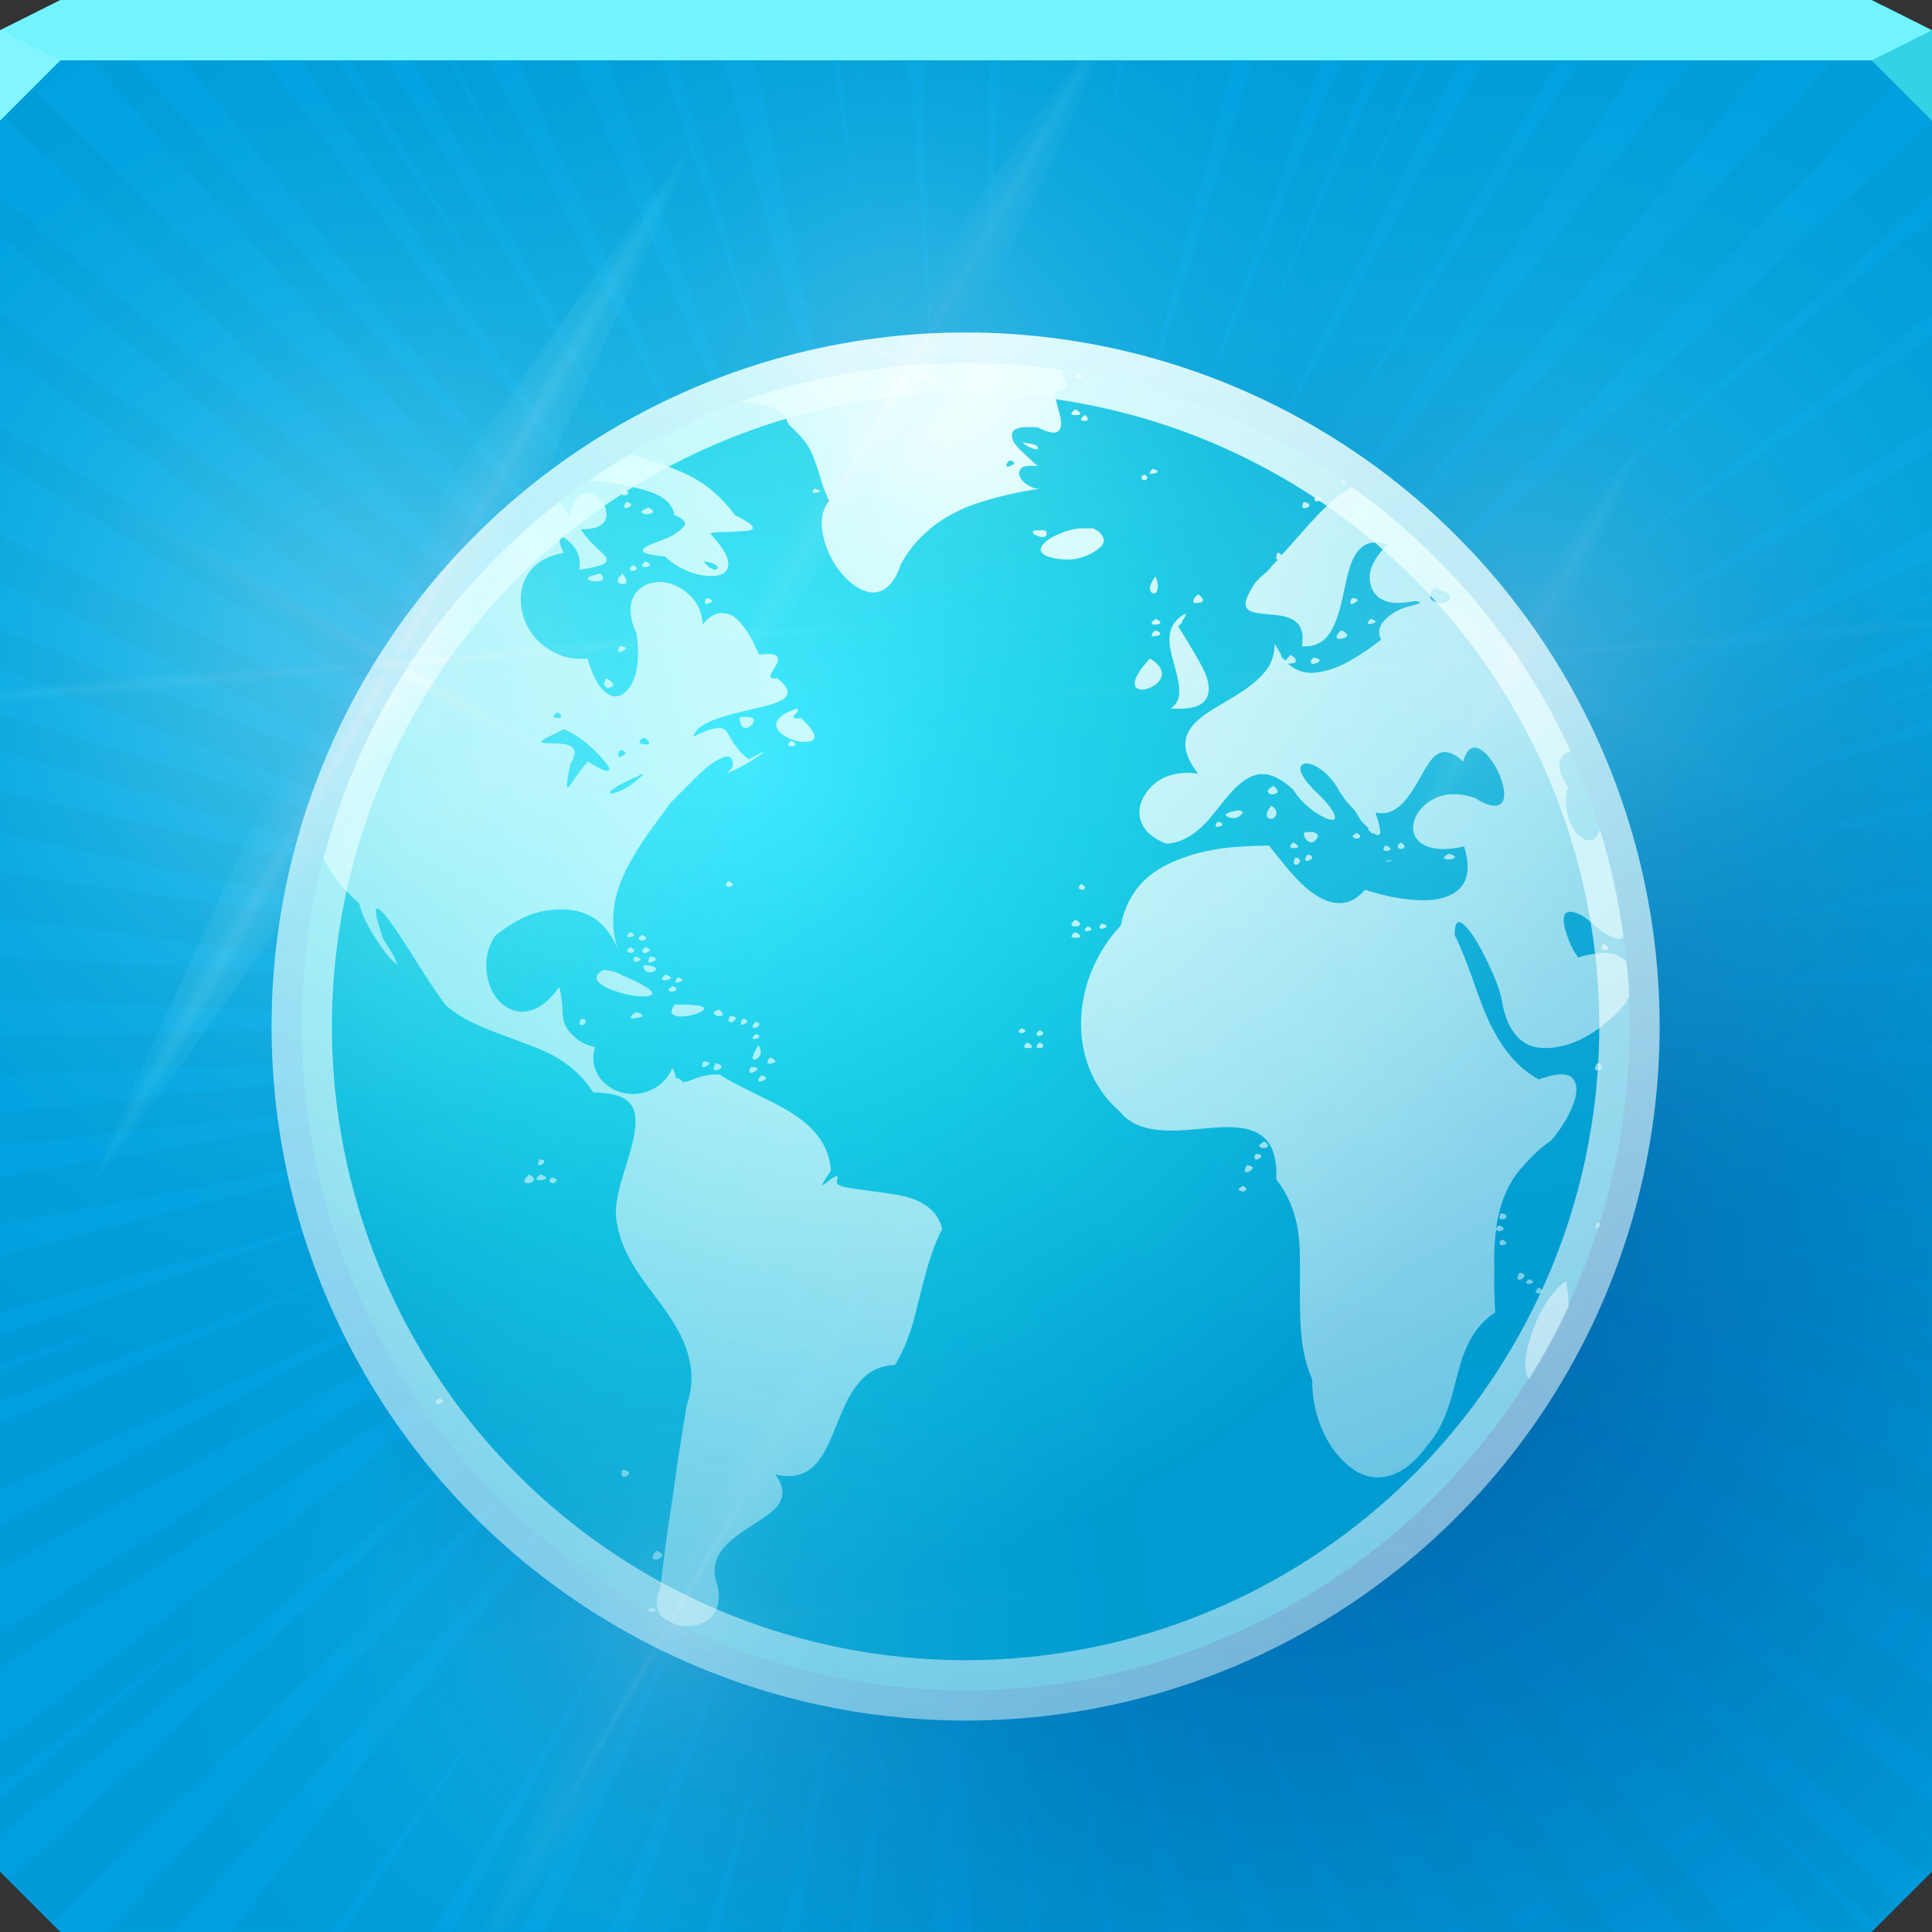 <?xml version="1.0" encoding="UTF-8"?>
<!-- Created with Inkscape (http://www.inkscape.org/) -->
<svg width="64" height="64" version="1.1" xmlns="http://www.w3.org/2000/svg" xmlns:cc="http://creativecommons.org/ns#" xmlns:dc="http://purl.org/dc/elements/1.1/" xmlns:rdf="http://www.w3.org/1999/02/22-rdf-syntax-ns#" xmlns:xlink="http://www.w3.org/1999/xlink">
	<rect width="100%" height="100%" fill="#333333" stroke="none"/>
	<defs>
		<radialGradient id="ac" cx="32.965" cy="29.696" r="21.125" gradientTransform="matrix(0 1.247 -1.247 0 62.128 -16.201)" gradientUnits="userSpaceOnUse">
			<stop stop-color="#35e5ff" offset="0"/>
			<stop stop-color="#16cae4" offset=".448"/>
			<stop stop-color="#009cd1" offset="1"/>
		</radialGradient>
		<radialGradient id="x" cx="32" cy="36" r="11" gradientTransform="matrix(1.995 1.152 -1.152 1.995 -9.374 -86.677)" gradientUnits="userSpaceOnUse" xlink:href="#d"/>
		<linearGradient id="d">
			<stop stop-color="#ffffff" stop-opacity=".888" offset="0"/>
			<stop stop-color="#82ffff" stop-opacity=".392" offset=".5"/>
			<stop stop-color="#64ffff" stop-opacity=".092" offset=".75"/>
			<stop stop-color="#64ffff" stop-opacity="0" offset="1"/>
		</linearGradient>
		<radialGradient id="w" cx="32" cy="36" r="11" gradientTransform="matrix(1.14 .658 -.658 1.14 .215 -40.101)" gradientUnits="userSpaceOnUse" xlink:href="#d"/>
		<radialGradient id="c" cx="32" cy="36" r="11" gradientUnits="userSpaceOnUse" xlink:href="#d"/>
		<radialGradient id="g" cx="32" cy="36" r="2" gradientTransform="matrix(1 -2.4001e-6 2.3576e-5 9.815 -.001 -317.34)" gradientUnits="userSpaceOnUse" xlink:href="#a"/>
		<linearGradient id="a">
			<stop stop-color="#ffffff" offset="0"/>
			<stop stop-color="#bdfcff" stop-opacity=".55" offset=".5"/>
			<stop stop-color="#7cfaff" stop-opacity="0" offset="1"/>
		</linearGradient>
		<radialGradient id="h" cx="32" cy="36" r="2" gradientTransform="matrix(.242 0 1.9869e-8 10.5 24.244 -342)" gradientUnits="userSpaceOnUse" xlink:href="#a"/>
		<radialGradient id="i" cx="32" cy="36" r="2" gradientTransform="matrix(.821 0 2.0815e-8 10.5 5.728 -342)" gradientUnits="userSpaceOnUse" xlink:href="#a"/>
		<radialGradient id="b" cx="32" cy="36" r="2" gradientTransform="matrix(.5 0 0 10.5 16 -342)" gradientUnits="userSpaceOnUse" xlink:href="#a"/>
		<radialGradient id="aa" cx="32" cy="36" r="2" gradientTransform="matrix(.017 .207 -9.316 .775 347.84 -12.526)" gradientUnits="userSpaceOnUse" xlink:href="#a"/>
		<radialGradient id="z" cx="32" cy="36" r="2" gradientTransform="matrix(.011 .14 -9.485 .765 354.09 -10.027)" gradientUnits="userSpaceOnUse" xlink:href="#a"/>
		<radialGradient id="p" cx="32" cy="36" r="11" gradientTransform="matrix(2.061 1.19 -1.19 2.061 27.186 -90.534)" gradientUnits="userSpaceOnUse" xlink:href="#d"/>
		<radialGradient id="o" cx="32" cy="36" r="11" gradientTransform="matrix(1.178 .68 -.68 1.178 37.092 -42.419)" gradientUnits="userSpaceOnUse" xlink:href="#d"/>
		<radialGradient id="e" cx="32" cy="36" r="2" gradientTransform="matrix(.821 0 2.0815e-8 10.5 5.728 -342)" gradientUnits="userSpaceOnUse" xlink:href="#a"/>
		<radialGradient id="n" cx="32" cy="36" r="2" gradientTransform="matrix(.018 .214 -9.624 .801 396.21 -13.932)" gradientUnits="userSpaceOnUse" xlink:href="#a"/>
		<radialGradient id="m" cx="32" cy="36" r="2" gradientTransform="matrix(.012 .145 -9.798 .79 402.66 -11.351)" gradientUnits="userSpaceOnUse" xlink:href="#a"/>
		<radialGradient id="f" cx="32" cy="36" r="2" gradientTransform="matrix(.739 -.001 .083 10.316 5.358 -335.35)" gradientUnits="userSpaceOnUse" xlink:href="#a"/>
		<radialGradient id="v" cx="32" cy="36" r="11" gradientTransform="matrix(1.421 .82 -.82 1.421 14.212 -65.211)" gradientUnits="userSpaceOnUse" xlink:href="#d"/>
		<radialGradient id="u" cx="32" cy="36" r="2" gradientTransform="matrix(.617 .356 -3.495 6.054 136.23 -217.14)" gradientUnits="userSpaceOnUse" xlink:href="#a"/>
		<radialGradient id="t" cx="32" cy="36" r="2" gradientTransform="matrix(.149 .086 -3.739 6.476 159.97 -223.72)" gradientUnits="userSpaceOnUse" xlink:href="#a"/>
		<radialGradient id="l" cx="32" cy="36" r="11" gradientTransform="matrix(1.452 .838 -.838 1.452 5.91 -25.268)" gradientUnits="userSpaceOnUse" xlink:href="#d"/>
		<radialGradient id="k" cx="32" cy="36" r="11" gradientTransform="matrix(.83 .479 -.479 .83 12.888 8.627)" gradientUnits="userSpaceOnUse" xlink:href="#d"/>
		<radialGradient id="s" cx="32" cy="36" r="2" gradientTransform="matrix(.63 .364 -3.571 6.186 130.59 -180.51)" gradientUnits="userSpaceOnUse" xlink:href="#a"/>
		<radialGradient id="r" cx="32" cy="36" r="2" gradientTransform="matrix(.153 .088 -3.821 6.617 154.85 -187.23)" gradientUnits="userSpaceOnUse" xlink:href="#a"/>
		<radialGradient id="q" cx="32" cy="36" r="2" gradientTransform="matrix(.242 0 1.9869e-8 10.5 24.244 -342)" gradientUnits="userSpaceOnUse" xlink:href="#a"/>
		<radialGradient id="y" cx="32.345" cy="12.668" r="21.626" gradientTransform="matrix(0 2.002 -1.937 0 56.885 -51.437)" gradientUnits="userSpaceOnUse">
			<stop stop-color="#ffffff" offset="0"/>
			<stop stop-color="#ffffff" stop-opacity=".338" offset="1"/>
		</radialGradient>
		<radialGradient id="j" cx="29.232" cy="11.352" r="22.085" gradientTransform="matrix(0 2.58 -2.579 0 61.278 -70.304)" gradientUnits="userSpaceOnUse">
			<stop stop-color="#ffffff" offset="0"/>
			<stop stop-color="#ffffff" stop-opacity=".379" offset="1"/>
		</radialGradient>
		<radialGradient id="ab" cx="43.062" cy="42.581" r="32" gradientTransform="matrix(1 0 0 .969 0 1.031)" gradientUnits="userSpaceOnUse">
			<stop stop-color="#0059a5" offset="0"/>
			<stop stop-color="#0059a5" stop-opacity="0" offset="1"/>
		</radialGradient>
	</defs>
	<path d="m0 2v60l2 2h60l2-2v-60z" color="#000000" fill="#00a0e0"/>
	<path d="m0 2v60l2 2h60l2-2v-60z" color="#000000" fill="url(#ab)"/>
	<path d="m2 0-0.531 0.25 20.812 23.531-22.281-21.875v1.812l22.125 21.375-22.125-18.594v1.281l21.438 18-21.438-15.406v1.219l21.656 15.594-21.656-13.062v1.156l21.844 13.188-21.844-10.719v1.5l18.938 9.062-18.938-7.469v1.312l18.781 7.25-18.781-5.75v1.188l18.281 5.531-18.281-4.156v1.375l17.812 3.875-17.812-2.562v1.5l17.75 2.281-17.75-1v1.406l18.094 0.781-18.094 0.5v1.219l18-0.625-18 1.906v1.062l16.312-1.75-16.312 2.812v1.562l15.719-2.969-15.719 4v1.906l13.125-3.688-13.125 4.375v1.031l4.344-1.438-4.344 1.625v1.062l12.094-4.5-12.094 5.156v2.281l15.594-7.219-15.594 8.312v1.5l20.625-11.219-20.625 13.312v1.188l21.281-13.75-21.281 16.219v1.406l7.656-5.875-7.656 6.281v1.281l17.906-14.656-17.625 16.094 1.438 1.438 18.344-17.594-16.531 17.875h2.219l15.625-17.375-13.75 17.375h2.125 0.031 1.188l5.688-7.875-5.25 7.875h2.906l6.625-10.875-5.938 10.875h2.25l6.688-13.125-5.844 13.125h2.062l4.938-11.938-4.219 11.938h1.094l0.438-1.219-0.375 1.219h1.375l2.469-8.156-2.094 8.156h2.125l2.25-10.188-1.719 10.188h1.781l1.562-10.906-1 10.906h2.062l0.938-17.156 0.406 17.156h1.875l-0.406-7.969 0.781 7.969h2l-1.219-9.406 1.688 9.406h1.844l-2.844-13.656 3.688 13.656h1.812l-4.25-14.344 5.188 14.344h1.906l-4.844-12.406 5.625 12.406h2.219l-8.188-16.719 9.594 16.719h1.625l-10.656-18.062 12.5 18.062h1.312l-13.875-19.969 16.344 19.969h1.562l-16.938-20.469 19.781 20.469h1.594l-7.594-7.781 7.875 7.594 0.719-0.719-16.625-16.062 17.5 15.188 0.219-0.219v-0.875l-2.781-2.406 2.781 2.281v-1.25l-7.25-5.969-0.219-0.188-9.406-7.75 16.875 12.5v-2.531l-20.719-14.5 20.719 12.312v-1.281l-20.875-12.344 20.875 10.25v-1.438l-15.312-7.344-0.344-0.156-4.5-2.156 20.156 7.781v-1.281l-9.812-3.75 9.812 3.281v-1.031l-3.344-1.125 3.344 1v-1.156l-9.062-2.656 9.062 2.25v-1.031l-2-0.5 2 0.438v-1.094l-7.219-1.531 7.219 1.219v-1.031l-1.344-0.219 1.344 0.188v-1.031l-11.406-1.562 11.406 1v-1l-1.469-0.125 1.469 0.094v-1l-13.5-0.75 13.5 0.031v-0.562-0.438h-1.344l1.344-0.031v-1.031l-12.188 0.375 12.188-1v-0.969l-1.656 0.125 1.656-0.188v-1.031l-9.094 1.031 9.094-1.469v-2.5l-9.219 1.906 9.219-2.344v-1.031l-3.5 0.875 3.5-1v-1.062l-8.906 2.594 8.906-2.969v-1.062l-4.156 1.375 4.156-1.531v-1.062l-11.938 4.438 11.938-5.094v-1.094l-5.312 2.281 5.312-2.469v-1.125l-14.875 6.969 14.875-7.938v-2.594l-13.469 7.781 13.469-8.625v-2.938l-12.125 8.406 12.125-9.156v-3.156l-11.875 9.688 11.875-10.469v-2.438l-20.406 18.688 20.406-21.156v-0.562l-0.562-0.281-2.875 2.969 2.781-3.031-0.938-0.469-19.938 21.656 17.719-21.844h-2.562l-16.062 20.781 14.156-20.781h-2.031l-9.5 14.5 8.656-14.5h-2.594l-8.562 15.469 7.656-15.469h-1.062l-3.719 7.5 3.375-7.5h-1.125l-5.062 11.188 4.531-11.188h-1.062l-5.594 13.844 4.875-13.844h-2.344l-4.656 14.812 3.875-14.812h-1.188l-1.188 4.688 1.031-4.688h-2.469l-0.875 4.844 0.688-4.844h-1.562l-0.156 1.25 0.125-1.25h-1.031l-0.156 1.5 0.094-1.5h-1.438l-0.531 10.062 0.094-10.062h-0.812-1.5l0.344 11.719-0.875-11.719h-2.406l0.781 6.875-1.062-6.875h-2.656l3.75 18.469-4.938-18.469h-1.594l3.656 12.844-4.281-12.844h-1.781l6.375 18-7.594-18h-1.969l7.719 17.25-8.844-17.25h-1.125l3.75 7.281-4.031-7.281h-1.156l8.719 15.719-9.75-15.719h-1.188l6.375 10.312-6.906-10.312h-1.188l11.969 17.844-13.312-17.844h-1.281l3.094 4.156-3.281-4.156h-1.281l16 20.281-17.938-20.281h-0.594z" color="#000000" fill="#0083a4" fill-opacity=".14" opacity=".861"/>
	<g>
		<g>
			<circle transform="matrix(1.041 0 0 1.041 -1.322 -.691)" cx="31.997" cy="33.329" r="21.125" color="#000000" fill="url(#ac)"/>
			<path d="m32 12.031c-2.623 0-5.136 0.439-7.469 1.281 0.252 0.008 0.513 0.038 0.75 0.094 0.392 0.092 0.703 0.268 0.844 0.656 0.265 0.24 0.482 0.473 0.625 0.688 0.143 0.215 0.207 0.423 0.281 0.625s0.126 0.393 0.188 0.594c0.061 0.2 0.148 0.414 0.25 0.625-0.269 0.316-0.295 0.764-0.188 1.219 0.107 0.455 0.345 0.907 0.656 1.25 0.311 0.343 0.687 0.583 1.031 0.562 0.344-0.02 0.67-0.302 0.875-0.938 0.234-0.428 0.514-0.769 0.844-1.062 0.33-0.293 0.693-0.53 1.094-0.719 0.401-0.189 0.833-0.322 1.281-0.438 0.448-0.116 0.904-0.208 1.375-0.281-0.149 0.014-0.287-0.052-0.406-0.125s-0.211-0.179-0.25-0.281c-0.039-0.102-0.029-0.21 0.062-0.281 0.092-0.071 0.258-0.08 0.531-0.062-0.09-0.061-0.222-0.204-0.375-0.344-0.153-0.139-0.32-0.287-0.406-0.438-0.087-0.15-0.11-0.312 0-0.406 0.11-0.094 0.345-0.122 0.781-0.094 0.391 0.2 0.592 0.21 0.688 0.125 0.096-0.086 0.107-0.26 0.062-0.469-0.044-0.209-0.127-0.456-0.156-0.625-0.029-0.169-0.016-0.283 0.125-0.25 0.17-0.052 0.226-0.114 0.219-0.219-0.007-0.104-0.073-0.238-0.125-0.375-0.013-0.034-0.02-0.059-0.031-0.094-1.033-0.149-2.083-0.219-3.156-0.219zm3.75 0.344c-0.115 0.056-0.166 0.095-0.156 0.125 0.01 0.03 0.071 0.029 0.125 0.031 0.054 0.002 0.108-0.002 0.125-0.031 0.017-0.029 0.006-0.062-0.094-0.125zm-0.125 1.188c-0.117 0.072-0.143 0.123-0.125 0.156 0.018 0.033 0.095 0.034 0.156 0.031 0.061-0.003 0.112 3e-3 0.125-0.031 0.013-0.034-0.028-0.094-0.156-0.156zm0.312 0.188c-0.1 0.062-0.138 0.125-0.125 0.156 0.013 0.032 0.075 0.031 0.125 0.031 0.05 4.08e-4 0.081 1.2e-4 0.094-0.031 0.012-0.031 0.006-0.092-0.094-0.156zm-2.062 0.906c0.112 0.11 0.228 0.157 0.312 0.188 0.084 0.031 0.165 0.05 0.188 0.031s0.01-0.084-0.062-0.125c-0.073-0.041-0.235-0.06-0.438-0.094zm-12.969 0.375c-0.471 0.275-0.927 0.566-1.375 0.875 0.093 0.014 0.182 0.018 0.281 0.031 0.532 0.072 1.105 0.163 1.594 0.312 0.488 0.15 0.858 0.376 0.938 0.812 0.071 0.033 0.139 0.062 0.188 0.094 0.049 0.032 0.097 0.063 0.125 0.094 0.028 0.03 0.023 0.065 0.031 0.094 0.008 0.029 0.01 0.034 0 0.062-0.043 0.014-0.042 0.053-0.062 0.062-0.012 0.006-0.026 0.027-0.031 0.031-0.103 0.104-0.26 0.224-0.469 0.312-0.219 0.093-0.46 0.174-0.625 0.25-0.165 0.076-0.248 0.158-0.188 0.219 0.061 0.061 0.259 0.11 0.719 0.156 0.253 0.248 0.56 0.419 0.875 0.531 0.315 0.112 0.649 0.14 0.875 0.094 0.226-0.046 0.358-0.18 0.344-0.406-0.014-0.226-0.189-0.54-0.594-0.969 0.066-0.058 0.252-0.055 0.469-0.062 0.217-0.007 0.468-0.016 0.656-0.031 0.188-0.015 0.302-0.044 0.281-0.125-0.021-0.081-0.184-0.202-0.594-0.406-0.319-0.427-0.648-0.75-1-1-0.352-0.25-0.711-0.414-1.094-0.562-0.383-0.149-0.808-0.284-1.219-0.406-0.043-0.013-0.082-0.049-0.125-0.062zm12.531 0.219c0.124 0.024 0.161 0.059 0.156 0.094-0.005 0.035-0.071 0.075-0.125 0.094-0.054 0.019-0.103 0.026-0.125 0-0.022-0.026 0.003-0.089 0.094-0.188zm4.75 0.281c-0.092 0.078-0.113 0.13-0.094 0.156 0.02 0.027 0.072 0.01 0.125 0 0.053-0.01 0.118-0.031 0.125-0.062 0.007-0.032-0.038-0.056-0.156-0.094zm-0.281 0.188c-0.102 0.06-0.105 0.095-0.094 0.125 0.011 0.03 0.044 0.063 0.094 0.062 0.05-1.95e-4 0.08-0.033 0.094-0.062s0.004-0.066-0.094-0.125zm6.562 0.188c-0.029 0.039-0.043 0.044-0.031 0.062 0.017 0.027 0.044 0.04 0.094 0.031 0.025-0.004 0.043-0.02 0.062-0.031-0.039-0.027-0.086-0.036-0.125-0.062zm0.312 0.219c-0.261 0.162-0.494 0.331-0.719 0.531-0.292 0.261-0.553 0.55-0.812 0.844-0.259 0.294-0.521 0.585-0.781 0.875-0.004-0.007-0.024 0.007-0.031 0-0.007-0.007-0.02-0.025-0.031-0.031-0.012-0.006-0.014-0.027-0.031-0.031-0.017-0.004-0.038 0.002-0.062 0-0.026 0.043-0.024 0.097-0.031 0.125-0.007 0.028-0.007 0.048 0 0.062s-0.016 0.027 0 0.031c0.016 0.004 0.043 0.005 0.062 0-0.062 0.067-0.126 0.122-0.188 0.188-0.062 0.065-0.093 0.125-0.156 0.188-0.063 0.063-0.152 0.127-0.219 0.188-0.066 0.06-0.117 0.131-0.188 0.188-0.319 0.482-0.393 0.733-0.281 0.875 0.112 0.142 0.393 0.159 0.688 0.188 0.295 0.028 0.615 0.047 0.844 0.188 0.229 0.141 0.368 0.396 0.281 0.875 0.505 0.03 0.803-0.198 1-0.562 0.197-0.364 0.308-0.839 0.406-1.312 0.099-0.473 0.197-0.922 0.406-1.219 0.209-0.297 0.502-0.446 1.031-0.281-0.265 0.258-0.437 0.502-0.531 0.75-0.094 0.248-0.074 0.498 0 0.688 0.074 0.19 0.227 0.354 0.469 0.438 0.242 0.083 0.561 0.071 0.969 0 0.204 0.018 0.198 0.055 0.094 0.094-0.104 0.039-0.31 0.068-0.531 0.156-0.221 0.088-0.448 0.24-0.594 0.406s-0.215 0.351-0.094 0.625c-0.176 0.13-0.401 0.309-0.656 0.469-0.255 0.16-0.524 0.323-0.812 0.438-0.288 0.115-0.599 0.193-0.875 0.188-0.276-0.006-0.532-0.111-0.75-0.312 0.036 0.012 0.081 9e-3 0.125 0s0.099-0.004 0.125-0.031c0.026-0.027 0.018-0.083 0-0.125-0.018-0.042-0.068-0.071-0.156-0.125-0.026 0.022-0.042 0.042-0.062 0.062-0.02 0.02-0.048 0.044-0.062 0.062-0.014 0.018 0.008 0.016 0 0.031-0.008 0.016-0.028 0.019-0.031 0.031-0.034-0.036-0.091-0.053-0.125-0.094-0.034-0.041-0.031-0.109-0.062-0.156-0.031-0.047-0.066-0.101-0.094-0.156-0.028-0.055-0.071-0.092-0.094-0.156 0.018 0.54-0.251 0.928-0.625 1.25-0.374 0.322-0.848 0.586-1.281 0.844-0.433 0.258-0.81 0.529-0.969 0.875-0.159 0.346-0.105 0.756 0.344 1.344-0.404-0.071-0.805-0.021-1.125 0.125-0.32 0.146-0.541 0.395-0.688 0.656-0.147 0.261-0.177 0.569-0.062 0.844 0.115 0.275 0.347 0.502 0.812 0.688 0.455-0.015 0.86-0.25 1.188-0.562 0.327-0.312 0.585-0.697 0.875-1.031 0.29-0.334 0.593-0.607 0.938-0.688 0.344-0.08 0.73 0.05 1.219 0.5 0.14 0.238 0.351 0.455 0.562 0.625 0.212 0.17 0.437 0.293 0.594 0.344 0.157 0.05 0.245 0.027 0.219-0.094-0.026-0.121-0.163-0.344-0.5-0.688-0.37-0.334-0.565-0.606-0.625-0.781-0.06-0.175 0.023-0.269 0.156-0.281 0.133-0.012 0.321 0.063 0.531 0.219 0.21 0.156 0.423 0.391 0.594 0.719 0.074 0.095 0.136 0.205 0.219 0.312 0.082 0.107 0.197 0.205 0.281 0.312 0.085 0.108 0.138 0.246 0.219 0.344 0.081 0.097 0.18 0.175 0.25 0.25-0.002 0.002-0.029 0.029-0.031 0.031 0.02 0.04 0.045 0.04 0.062 0.062 0.017 0.023 0.048 0.054 0.062 0.062 0.014 0.009 0.02 0.002 0.031 0s0.022 0.011 0.031 0c0.055 0.045 0.089 0.059 0.125 0.062 0.036 0.003 0.082-0.013 0.094-0.062s-0.011-0.136-0.031-0.25c-0.02-0.114-0.068-0.248-0.125-0.438 0.376 0.091 0.676-0.07 0.906-0.312 0.23-0.242 0.416-0.561 0.594-0.875 0.178-0.314 0.344-0.626 0.562-0.75 0.218-0.124 0.492-0.077 0.844 0.25 0.126-0.464 0.333-0.536 0.562-0.406 0.229 0.13 0.471 0.463 0.625 0.812 0.154 0.35 0.223 0.711 0.125 0.906-0.098 0.196-0.377 0.239-0.906-0.094-0.538-0.197-0.991-0.164-1.344 0-0.352 0.164-0.602 0.459-0.688 0.75-0.086 0.291-0.011 0.568 0.25 0.75 0.261 0.182 0.717 0.255 1.406 0.094 0.173 0.569 0.143 0.975-0.031 1.25-0.175 0.275-0.502 0.436-0.875 0.5-0.373 0.064-0.796 0.031-1.219-0.031-0.423-0.063-0.833-0.176-1.156-0.281-0.309 0.346-0.618 0.467-0.938 0.438-0.319-0.029-0.647-0.202-0.938-0.438-0.291-0.236-0.558-0.538-0.781-0.812-0.223-0.274-0.413-0.512-0.531-0.656-0.493 0.015-1.015 0.024-1.531 0.094s-1.008 0.192-1.469 0.375c-0.46 0.183-0.892 0.427-1.219 0.781-0.326 0.355-0.573 0.822-0.688 1.406-0.4 0.422-0.711 0.909-0.938 1.438-0.226 0.528-0.352 1.095-0.375 1.656-0.023 0.561 0.072 1.136 0.281 1.656 0.209 0.52 0.53 1.001 1 1.406 0.362 0.45 0.873 0.588 1.438 0.625 0.565 0.037 1.183-0.057 1.75-0.094 0.567-0.037 1.069-0.01 1.438 0.219 0.368 0.229 0.593 0.666 0.562 1.5 0.359 0.459 0.584 0.992 0.688 1.531 0.104 0.539 0.095 1.11 0.094 1.688-0.001 0.578-0.012 1.176 0.031 1.75 0.043 0.574 0.138 1.129 0.375 1.656-0.008 0.558 0.101 1.115 0.312 1.625s0.542 0.956 0.906 1.25c0.364 0.294 0.771 0.433 1.219 0.344 0.448-0.089 0.911-0.391 1.375-1.031 0.311-0.353 0.512-0.759 0.656-1.156 0.144-0.397 0.241-0.792 0.344-1.188 0.102-0.396 0.22-0.776 0.406-1.125 0.187-0.349 0.447-0.682 0.844-0.938-0.015-0.236-0.022-0.453-0.031-0.688-0.009-0.234-9.17e-4 -0.457 0-0.688 9.16e-4 -0.23-0.015-0.463 0-0.688 0.015-0.225 0.029-0.47 0.062-0.688 0.011 0.024 0.056 0.059 0.094 0.062 0.038 0.004 0.063-0.017 0.094-0.031 0.031-0.014 0.071-0.033 0.062-0.062-0.009-0.03-0.043-0.051-0.125-0.094-0.013 0.009-0.051-0.008-0.062 0-0.011 0.008 9e-3 0.024 0 0.031-9e-3 0.007-0.024 0.025-0.031 0.031s-0.027-0.006-0.031 0c0.045-0.279 0.099-0.55 0.188-0.812 0.088-0.263 0.201-0.508 0.344-0.75s0.354-0.469 0.562-0.688 0.433-0.434 0.719-0.625c0.213-0.238 0.411-0.524 0.562-0.812 0.151-0.289 0.266-0.574 0.281-0.812 0.016-0.238-0.056-0.446-0.25-0.531-0.194-0.085-0.521-0.044-1 0.125-0.433-0.237-0.783-0.571-1.062-0.938-0.279-0.367-0.498-0.781-0.688-1.219-0.189-0.438-0.335-0.893-0.5-1.344-0.165-0.451-0.326-0.876-0.531-1.281 4.9e-5 -0.385 0.08-0.483 0.219-0.406 0.139 0.077 0.341 0.332 0.531 0.656 0.191 0.324 0.376 0.706 0.531 1.062 0.155 0.356 0.248 0.671 0.281 0.844 0.099 0.651 0.342 1.097 0.656 1.344 0.314 0.246 0.708 0.279 1.125 0.219 0.417-0.06 0.843-0.232 1.25-0.5 0.407-0.268 0.808-0.622 1.094-1 0.016-0.033 0.019-0.062 0.031-0.094 0.012-0.031 0.053-0.064 0.062-0.094 0.01-0.03-0.009-0.064 0-0.094-5e-4 -0.01 5.13e-4 -0.021 0-0.031-0.018-0.354-0.059-0.682-0.094-1.031-0.047-0.05-0.098-0.088-0.156-0.125-0.116-0.074-0.252-0.133-0.406-0.156-0.154-0.023-0.324 0.004-0.5 0.031-0.176 0.027-0.35 0.047-0.531 0.125-0.176-0.248-0.297-0.507-0.375-0.75-0.078-0.243-0.134-0.48-0.094-0.625 0.04-0.145 0.165-0.172 0.344-0.125 0.179 0.047 0.444 0.199 0.781 0.531 0.184 0.15 0.34 0.227 0.469 0.281 0.129 0.055 0.198 0.086 0.281 0.062 0.033-0.009 0.067-0.042 0.094-0.062-0.166-1.22-0.424-2.415-0.781-3.562-0.017 0.121-0.076 0.188-0.125 0.25-0.114 0.145-0.292 0.151-0.469 0.031-0.177-0.12-0.337-0.334-0.438-0.625-0.101-0.291-0.146-0.663-0.031-1.031-0.105-0.209-0.205-0.378-0.25-0.531-0.045-0.153-0.037-0.269 0-0.375 0.037-0.106 0.112-0.212 0.25-0.281 0.022-0.011 0.068-0.021 0.094-0.031-1.608-3.515-4.138-6.523-7.25-8.75zm-17.781 0.062c-0.087 0.058-0.084 0.104-0.062 0.125 0.022 0.021 0.073 0.007 0.125 0s0.089-7e-3 0.094-0.031c0.004-0.024-0.035-0.062-0.156-0.094zm-6.312 0.031c-0.089 0.078-0.112 0.127-0.094 0.156 0.018 0.029 0.075 0.039 0.125 0.031 0.05-0.008 0.087-0.03 0.094-0.062 0.007-0.033-0.014-0.079-0.125-0.125zm-1.344 0.125c-0.203 0.051-0.38 0.282-0.469 0.781-0.109-0.239-0.218-0.385-0.344-0.5-3.768 2.925-6.568 7.063-7.812 11.812 0.125 0.232 0.243 0.439 0.406 0.656 0.221 0.295 0.486 0.583 0.781 0.844 0.051 0.278 0.221 0.622 0.406 0.938 0.185 0.315 0.397 0.613 0.562 0.812 0.124 0.149 0.242 0.24 0.281 0.25-0.005-0.071-0.14-0.349-0.469-0.844-0.235-0.739-0.288-1.007-0.188-1 0.101 0.007 0.346 0.307 0.625 0.719 0.279 0.412 0.607 0.931 0.906 1.406 0.299 0.476 0.588 0.895 0.75 1.094 0.372 0.31 0.783 0.536 1.219 0.719 0.436 0.183 0.869 0.335 1.312 0.5 0.444 0.165 0.886 0.337 1.281 0.594 0.395 0.257 0.772 0.603 1.062 1.062 0.675 0.009 1.058 0.141 1.25 0.406 0.192 0.266 0.172 0.648 0.094 1.062-0.079 0.414-0.238 0.889-0.375 1.344-0.137 0.454-0.235 0.895-0.219 1.281 0.065 0.628 0.291 1.159 0.594 1.656 0.303 0.497 0.667 0.945 1 1.406 0.333 0.461 0.625 0.948 0.781 1.469 0.157 0.521 0.196 1.075-0.031 1.75-0.079 0.51-0.171 1.024-0.25 1.531-0.079 0.507-0.143 1.027-0.219 1.531-0.075 0.505-0.15 0.997-0.219 1.5-0.069 0.503-0.127 0.999-0.188 1.5-0.183 0.4-0.131 0.727 0.062 0.938 0.034 0.036 0.084 0.063 0.125 0.094 0.018 0.014 0.043 0.019 0.062 0.031 0.103 0.052 0.208 0.106 0.312 0.156 0.01 0.003 0.021-0.002 0.031 0 0.102 0.024 0.206 0.033 0.312 0.031 0.321-0.006 0.646-0.127 0.844-0.375 0.197-0.248 0.27-0.638 0.094-1.156-0.113-0.464 0.026-0.802 0.281-1.094 0.255-0.292 0.62-0.526 0.969-0.75 0.348-0.224 0.678-0.427 0.844-0.688 0.166-0.261 0.168-0.567-0.125-0.969 0.616 0.148 1.012-0.009 1.312-0.312 0.3-0.304 0.495-0.767 0.688-1.25 0.192-0.483 0.395-0.986 0.688-1.375 0.293-0.389 0.68-0.665 1.281-0.688 0.203-0.339 0.37-0.712 0.5-1.094 0.13-0.382 0.211-0.762 0.312-1.156 0.102-0.394 0.196-0.78 0.312-1.156 0.116-0.377 0.262-0.765 0.438-1.094-0.095-0.415-0.354-0.691-0.688-0.875-0.333-0.184-0.721-0.252-1.125-0.312-0.404-0.061-0.819-0.111-1.125-0.156s-0.521-0.082-0.562-0.219c0.06-0.163 0.039-0.217-0.031-0.188-0.071 0.029-0.191 0.117-0.281 0.188-0.09 0.07-0.158 0.134-0.156 0.094 0.001-0.04 0.077-0.168 0.281-0.469-0.024-0.45-0.195-0.845-0.438-1.156-0.242-0.311-0.538-0.553-0.906-0.781-0.368-0.228-0.787-0.425-1.188-0.625-0.401-0.2-0.815-0.397-1.156-0.625-0.169-0.006-0.306 0.009-0.438 0.031-0.131 0.023-0.244 0.06-0.344 0.094-0.1 0.033-0.176 0.067-0.25 0.094-0.074 0.026-0.133 0.03-0.188 0.031-0.006-0.013-0.023-0.018-0.031-0.031-0.009-0.013-0.019-0.019-0.031-0.031-0.012-0.013-0.015-0.019-0.031-0.031-0.016-0.012-0.041-0.02-0.062-0.031-0.009-0.012-0.054 0.014-0.062 0-0.015-0.024-0.017-0.061-0.031-0.094-0.014-0.033-0.018-0.082-0.031-0.125-0.014-0.043-0.049-0.07-0.062-0.125-0.161 0.388-0.441 0.618-0.75 0.75-0.309 0.132-0.627 0.147-0.938 0.062-0.31-0.084-0.584-0.271-0.75-0.531s-0.25-0.574-0.125-0.969c-0.331-0.072-0.528-0.199-0.688-0.344-0.16-0.145-0.288-0.314-0.344-0.5-0.056-0.186-0.044-0.399-0.062-0.594-0.019-0.195-0.045-0.391-0.094-0.562-0.337 0.502-0.721 0.756-1.062 0.812-0.342 0.057-0.662-0.072-0.906-0.312-0.245-0.24-0.391-0.611-0.438-1-0.047-0.389 0.029-0.798 0.281-1.188 0.33-0.26 0.68-0.498 1.062-0.656 0.383-0.158 0.777-0.221 1.156-0.219 0.38 0.003 0.774 0.092 1.094 0.312 0.32 0.221 0.578 0.565 0.781 1.062-0.183-0.477-0.215-0.958-0.156-1.406 0.058-0.448 0.2-0.869 0.406-1.281 0.206-0.412 0.459-0.817 0.719-1.188 0.259-0.37 0.531-0.709 0.75-1.031 0.121-0.122 0.311-0.314 0.531-0.531s0.458-0.471 0.688-0.656c0.229-0.185 0.475-0.318 0.625-0.344 0.15-0.026 0.238 0.084 0.219 0.344-0.2 0.198-0.197 0.209-0.062 0.156 0.135-0.052 0.378-0.18 0.594-0.312 0.216-0.133 0.426-0.269 0.469-0.312 0.043-0.044-0.086 0.004-0.469 0.219-0.253-0.184-0.39-0.371-0.5-0.531-0.11-0.16-0.171-0.314-0.25-0.406-0.079-0.092-0.184-0.114-0.344-0.094-0.16 0.02-0.397 0.104-0.75 0.281 0.075-0.277 0.388-0.453 0.781-0.594 0.393-0.141 0.858-0.245 1.281-0.344 0.423-0.098 0.804-0.194 0.969-0.344 0.165-0.15 0.131-0.36-0.25-0.656-0.187 0.033-0.238-0.01-0.219-0.094 0.02-0.084 0.126-0.224 0.188-0.344 0.061-0.12 0.093-0.206 0.031-0.281-0.061-0.075-0.245-0.112-0.594-0.062-0.095-0.17-0.186-0.417-0.312-0.625-0.127-0.208-0.28-0.414-0.438-0.562-0.158-0.148-0.343-0.198-0.531-0.188-0.189 0.011-0.374 0.107-0.594 0.375-0.021-0.488-0.244-0.83-0.531-1.062-0.288-0.232-0.638-0.369-0.969-0.344-0.331 0.025-0.629 0.183-0.781 0.469-0.152 0.285-0.156 0.702 0.094 1.25 0.081 0.499 0.058 0.969-0.031 1.312-0.089 0.343-0.253 0.573-0.438 0.688-0.184 0.115-0.389 0.093-0.594-0.094-0.204-0.186-0.413-0.534-0.562-1.094-0.581 0.066-1.066-0.123-1.438-0.406-0.372-0.283-0.615-0.666-0.719-1.094-0.104-0.428-0.067-0.881 0.156-1.25 0.223-0.369 0.61-0.645 1.219-0.75-0.154-0.262-0.157-0.407-0.125-0.469 0.032-0.062 0.107-0.053 0.219 0.031 0.112 0.085 0.258 0.23 0.344 0.406 0.086 0.176 0.109 0.38 0.062 0.594 0.434-0.067 0.683-0.122 0.812-0.188 0.129-0.065 0.131-0.157 0.062-0.25-0.068-0.093-0.186-0.193-0.344-0.344-0.158-0.15-0.329-0.325-0.469-0.562 0.487 0.014 0.728-0.121 0.812-0.312 0.085-0.192 0.02-0.446-0.125-0.625-0.145-0.179-0.391-0.301-0.594-0.25zm24.25 0.094c-0.073 0.089-0.06 0.13-0.031 0.156 0.029 0.026 0.073 0.015 0.125 0 0.052-0.015 0.096-0.029 0.094-0.062-0.003-0.033-0.052-0.064-0.188-0.094zm-22.844 0.188c-0.074 0.099-0.087 0.161-0.062 0.188 0.024 0.027 0.076 0.018 0.125 0 0.049-0.018 0.094-0.058 0.094-0.094 1.74e-4 -0.036-0.034-0.067-0.156-0.094zm22.438 0c-0.059 0.105-0.062 0.163-0.031 0.188 0.031 0.025 0.108 0.022 0.156 0 0.048-0.022 0.069-0.058 0.062-0.094-0.007-0.036-0.053-0.077-0.188-0.094zm-21.719 0.188c-0.183 0.083-0.233 0.119-0.219 0.156 0.014 0.037 0.103 0.066 0.188 0.062 0.084-0.004 0.159-0.024 0.188-0.062 0.028-0.039-0.002-0.088-0.156-0.156zm14.281 0.688c-0.263 0.029-0.533 0.117-0.75 0.219-0.217 0.102-0.385 0.223-0.469 0.344-0.084 0.12-0.075 0.228 0.062 0.312 0.138 0.085 0.428 0.162 0.875 0.156 0.118-8.25e-4 0.269-0.036 0.438-0.094 0.168-0.058 0.344-0.153 0.469-0.25 0.125-0.097 0.199-0.196 0.188-0.312-0.012-0.116-0.102-0.257-0.344-0.375-0.036-0.005-0.088 0.002-0.125 0-0.037-0.002-0.056-2.75e-4 -0.094 0-0.038 2.73e-4 -0.087-0.002-0.125 0s-0.087-0.004-0.125 0zm-1.406 0.062c-0.122 0.003-0.143 0.054-0.125 0.094 0.018 0.04 0.078 0.062 0.156 0.094 0.078 0.032 0.16 0.052 0.219 0.031 0.059-0.021 0.102-0.069 0.062-0.188-0.034-0.005-0.065-0.028-0.094-0.031-0.029-0.003-0.069 0.001-0.094 0-0.025-0.001-0.042 2.05e-4 -0.062 0-0.021-2.21e-4 -0.045-4.58e-4 -0.062 0zm-12.969 1.031c-0.097 0.08-0.113 0.129-0.094 0.156 0.019 0.027 0.071 0.042 0.125 0.031 0.054-0.01 0.117-0.03 0.125-0.062 8e-3 -0.032-0.037-0.087-0.156-0.125zm1.938 0c0.204 0.023 0.337 0.075 0.406 0.125 0.069 0.05 0.057 0.094 0.031 0.125-0.026 0.031-0.074 0.034-0.156 0-0.082-0.034-0.181-0.105-0.281-0.25zm-2.344 0.125c-0.105 0.073-0.108 0.125-0.094 0.156 0.014 0.032 0.04 0.035 0.094 0.031 0.054-0.004 0.112-0.029 0.125-0.062 0.013-0.034-0.016-0.068-0.125-0.125zm-1.094 0.281c-0.273 0.065-0.399 0.112-0.406 0.156-0.007 0.044 0.084 0.084 0.188 0.094 0.104 0.009 0.222 0.009 0.281-0.031 0.059-0.04 0.079-0.116-0.062-0.219zm0.75 0c-0.127 0.098-0.168 0.186-0.156 0.25 0.011 0.064 0.065 0.081 0.125 0.094 0.06 0.013 0.138-0.004 0.156-0.062 0.018-0.058-0.012-0.134-0.125-0.281zm17.656 0.094c-0.138 0.174-0.187 0.311-0.188 0.406-4.34e-4 0.095 0.07 0.15 0.125 0.156 0.055 0.007 0.097-0.033 0.125-0.125 0.028-0.092 0.019-0.237-0.062-0.438zm9.219 0.375c0.375 0.113 0.508 0.194 0.531 0.281 0.024 0.087-0.056 0.195-0.188 0.219-0.131 0.024-0.317-0.019-0.406-0.094-0.089-0.075-0.087-0.196 0.062-0.406zm-7.812 0.219c-0.139 0.107-0.174 0.204-0.156 0.25 0.018 0.046 0.086 0.038 0.156 0.031 0.07-0.006 0.139-0.013 0.156-0.062 0.017-0.049-0.016-0.136-0.156-0.219zm-16.281 0.125c-0.07 0.103-0.059 0.163-0.031 0.188 0.028 0.024 0.075-0.009 0.125-0.031 0.05-0.022 0.096-0.027 0.094-0.062-0.003-0.035-0.057-0.078-0.188-0.094zm21.375 0c-0.055 0.11-0.062 0.166-0.031 0.188 0.031 0.022 0.078-0.005 0.125-0.031 0.047-0.026 0.101-0.059 0.094-0.094-0.007-0.035-0.056-0.059-0.188-0.062zm-5.5 0.5c-0.35 0.2-0.494 0.437-0.531 0.719-0.037 0.282 0.039 0.602 0.125 0.906 0.086 0.305 0.17 0.607 0.188 0.875 0.018 0.268-0.041 0.485-0.281 0.656 0.567 0.037 0.919-0.045 1.094-0.219 0.175-0.174 0.2-0.428 0.125-0.719-0.075-0.29-0.254-0.594-0.438-0.906-0.183-0.312-0.382-0.636-0.531-0.875 0.019-0.038 0.064-0.06 0.094-0.094 0.03-0.034 0.033-0.091 0.062-0.125 0.029-0.034 0.046-0.054 0.062-0.094 0.017-0.04 0.039-0.075 0.031-0.125zm-1 0.188c-0.116 0.08-0.143 0.125-0.125 0.156 0.018 0.031 0.095 0.038 0.156 0.031 0.061-0.007 0.113-0.028 0.125-0.062 0.012-0.035-0.029-0.072-0.156-0.125zm7.125 0c-0.085 0.089-0.115 0.131-0.094 0.156 0.021 0.025 0.074 0.015 0.125 0 0.051-0.015 0.121-0.03 0.125-0.062 0.004-0.033-0.037-0.066-0.156-0.094zm-7.125 0.375c-0.116 0.08-0.143 0.156-0.125 0.188 0.018 0.031 0.095 0.007 0.156 0 0.061-0.007 0.113-0.028 0.125-0.062 0.012-0.035-0.029-0.072-0.156-0.125zm6.156 0c-0.141 0.115-0.175 0.205-0.156 0.25 0.018 0.045 0.085 0.041 0.156 0.031 0.071-0.01 0.17-0.044 0.188-0.094 0.017-0.05-0.045-0.113-0.188-0.188zm-23.906 0.531c-0.055 0.112-0.061 0.165-0.031 0.188 0.03 0.022 0.079-0.004 0.125-0.031 0.046-0.027 0.101-0.058 0.094-0.094-0.007-0.036-0.058-0.059-0.188-0.062zm22.969 0.375c-0.092 0.109-0.089 0.162-0.062 0.188 0.027 0.026 0.098 0.023 0.156 0 0.058-0.023 0.123-0.056 0.125-0.094 0.002-0.037-0.078-0.077-0.219-0.094zm-5.406 0.031c-0.423 0.457-0.532 0.723-0.5 0.875 0.032 0.152 0.211 0.186 0.406 0.125 0.195-0.061 0.403-0.193 0.469-0.375 0.065-0.182-0.019-0.414-0.375-0.625zm-18 0.656c-0.09 0.109-0.093 0.2-0.062 0.25 0.03 0.05 0.096 0.067 0.156 0.062 0.06-0.004 0.125-0.042 0.125-0.094-2.01e-4 -0.052-0.067-0.126-0.219-0.219zm6.312 1c-0.563 0.18-0.731 0.406-0.688 0.594 0.043 0.188 0.264 0.344 0.531 0.438 0.267 0.094 0.578 0.104 0.688 0 0.109-0.104 0.025-0.315-0.406-0.719-0.144 0.02-0.194 0.016-0.219 0-0.024-0.016-0.03-0.058 0-0.094 0.03-0.036 0.073-0.054 0.094-0.094 0.021-0.04 0.053-0.098 0-0.125zm-7.938 0.125c0.106 0.06 0.138 0.127 0.125 0.156-0.013 0.03-0.072 0.031-0.125 0.031-0.053-2.13e-4 -0.112-0.002-0.125-0.031-0.013-0.03 0.02-0.097 0.125-0.156zm6.031 0.156c0.002 0.19 0.057 0.305 0.125 0.344 0.068 0.039 0.15 0.015 0.219-0.031 0.069-0.046 0.121-0.123 0.125-0.188 0.004-0.064-0.029-0.108-0.156-0.125-0.018-0.002-0.041 2.06e-4 -0.062 0-0.021-2.15e-4 -0.038-0.002-0.062 0-0.025 0.002-0.065-0.004-0.094 0-0.029 0.004-0.061-0.006-0.094 0zm-5.812 0.406c0.22 0.09 0.509 0.269 0.75 0.469 0.241 0.2 0.451 0.416 0.594 0.594s0.201 0.289 0.125 0.312c-0.076 0.023-0.275-0.05-0.688-0.312-0.151 0.188-0.3 0.381-0.406 0.531-0.107 0.15-0.167 0.265-0.219 0.312-0.052 0.048-0.076 0.024-0.062-0.094 0.014-0.118 0.036-0.341 0.125-0.688 0.194-0.304 0.148-0.475 0-0.562-0.148-0.087-0.387-0.089-0.594-0.094-0.207-5e-3 -0.393-0.005-0.375-0.062 0.018-0.058 0.224-0.161 0.75-0.406zm2.656 0.281c0.141 0.085 0.175 0.153 0.156 0.188-0.019 0.034-0.085 0.038-0.156 0.031-0.071-0.007-0.139-0.025-0.156-0.062-0.017-0.038 0.012-0.097 0.156-0.156zm4.875 0.094c-0.096 0.071-0.11 0.123-0.094 0.156 0.017 0.033 0.073 0.033 0.125 0.031 0.052-0.002 0.084 0.003 0.094-0.031 0.009-0.034-0.015-0.094-0.125-0.156zm-5.688 0.312c0.132 0.011 0.18 0.059 0.188 0.094 8e-3 0.035-0.047 0.07-0.094 0.094-0.046 0.023-0.094 0.054-0.125 0.031-0.031-0.023-0.023-0.114 0.031-0.219zm0.688 0.812h0.094c-0.194 0.168-0.383 0.34-0.562 0.438-0.205 0.111-0.372 0.173-0.469 0.188-0.097 0.015-0.108-0.04 0-0.125 0.108-0.085 0.34-0.218 0.75-0.406l0.094-0.031zm20.969 0.375c-0.153 0.086-0.199 0.14-0.188 0.188 0.012 0.048 0.054 0.09 0.125 0.094 0.071 0.004 0.164-0.017 0.188-0.062 0.023-0.046 0.005-0.117-0.125-0.219zm-0.062 0.656c-0.155 0.151-0.173 0.279-0.156 0.344 0.017 0.065 0.081 0.102 0.156 0.094 0.075-0.009 0.135-0.087 0.156-0.156 0.021-0.069-0.011-0.165-0.156-0.281zm-1.094 0.156c-0.234 0.028-0.356 0.079-0.406 0.125-0.05 0.046 1.5e-4 0.064 0.062 0.094 0.062 0.03 0.147 0.052 0.25 0.031 0.096-0.019 0.18-0.096 0.25-0.188l-0.062-0.031-0.031-0.031zm-0.688 0.375c-0.085 0.089-0.084 0.131-0.062 0.156s0.074 0.015 0.125 0c0.051-0.015 0.089-0.03 0.094-0.062 0.004-0.033-0.037-0.066-0.156-0.094zm2.938 0.344c-0.027 0.004-0.063 0.026-0.094 0.031 0.018 0.172 0.089 0.246 0.156 0.281 0.067 0.035 0.127 0.042 0.188 0 0.06-0.042 0.127-0.129 0.125-0.188-0.002-0.059-0.067-0.109-0.188-0.125-0.017-0.002-0.043-7e-5 -0.062 0-0.02 5.5e-5 -0.039-2e-3 -0.062 0-0.023 0.002-0.036-0.004-0.062 0zm1.656 0.031c-0.107 0.064-0.139 0.097-0.125 0.125 0.014 0.028 0.071 0.066 0.125 0.062 0.054-0.003 0.112-0.033 0.125-0.062 0.013-0.03-0.017-0.073-0.125-0.125zm-2.094 0.312c-0.099 0.077-0.112 0.124-0.094 0.156 0.018 0.033 0.071 0.036 0.125 0.031 0.054-0.005 0.116 0.004 0.125-0.031 0.009-0.035-0.039-0.098-0.156-0.156zm3.562 0c-0.103 0.067-0.108 0.121-0.094 0.156 0.014 0.035 0.041 0.061 0.094 0.062 0.052 0.001 0.113-0.028 0.125-0.062 0.012-0.034-0.018-0.085-0.125-0.156zm-0.5 0.094c-0.087 0.076-0.081 0.125-0.062 0.156 0.019 0.032 0.075 0.037 0.125 0.031 0.05-0.005 0.088-0.028 0.094-0.062 0.006-0.034-0.044-0.07-0.156-0.125zm2.094 0.281c-0.164 0.076-0.18 0.129-0.156 0.156 0.024 0.028 0.103 0.04 0.188 0.031 0.085-0.008 0.138-0.031 0.156-0.062 0.018-0.032-0.013-0.082-0.188-0.125zm-4.688 0.031c-0.07 0.103-0.09 0.163-0.062 0.188 0.028 0.024 0.075 0.022 0.125 0 0.05-0.022 0.096-0.058 0.094-0.094-0.003-0.035-0.025-0.078-0.156-0.094zm-0.406 0.094c-0.051 0.118-0.06 0.195-0.031 0.219 0.029 0.023 0.081 0.028 0.125 0 0.044-0.028 0.07-0.087 0.062-0.125-0.007-0.038-0.032-0.09-0.156-0.094zm3.094 0.094c-0.091 0.024-0.109 0.025-0.094 0.031 0.015 0.007 0.077 0.004 0.125 0s0.085-0.023 0.094-0.031c0.009-0.009-0.022 0.007-0.125 0zm-21.875 0.688c-0.091 0.076-0.08 0.129-0.062 0.156 0.017 0.027 0.044 0.04 0.094 0.031 0.05-0.009 0.117-0.031 0.125-0.062 0.008-0.031-0.047-0.084-0.156-0.125zm11.688 0.094c-0.087 0.078-0.081 0.127-0.062 0.156 0.018 0.029 0.076 0.039 0.125 0.031 0.049-0.007 0.056-0.029 0.062-0.062 0.006-0.033-0.015-0.078-0.125-0.125zm-0.188 1.188c-0.116 0.08-0.143 0.156-0.125 0.188 0.018 0.031 0.095 0.038 0.156 0.031 0.061-0.007 0.113-0.028 0.125-0.062 0.012-0.035-0.029-0.103-0.156-0.156zm0.875 0.125c-0.097 0.085-0.082 0.131-0.062 0.156 0.019 0.026 0.071 0.014 0.125 0 0.054-0.014 0.086-0.03 0.094-0.062 0.008-0.032-0.036-0.063-0.156-0.094zm-0.469 0.094c-0.091 0.076-0.111 0.098-0.094 0.125 0.017 0.027 0.044 0.04 0.094 0.031 0.05-0.009 0.117-0.031 0.125-0.062 0.008-0.031-0.015-0.053-0.125-0.094zm-15.156 0.188c-0.09 0.072-0.111 0.128-0.094 0.156 0.017 0.028 0.075 0.007 0.125 0 0.05-0.007 0.086-0.031 0.094-0.062 0.008-0.031-0.016-0.048-0.125-0.094zm14.75 0c-0.117 0.072-0.143 0.123-0.125 0.156 0.018 0.033 0.095 0.034 0.156 0.031 0.061-0.003 0.112 3e-3 0.125-0.031 0.013-0.034-0.028-0.094-0.156-0.156zm-14.344 0.094c-0.107 0.064-0.139 0.097-0.125 0.125 0.014 0.028 0.071 0.066 0.125 0.062 0.054-0.003 0.112-0.033 0.125-0.062 0.013-0.03-0.017-0.073-0.125-0.125zm31.844 0.281c-0.092 0.074-0.081 0.152-0.062 0.188 0.019 0.036 0.073 0.032 0.125 0.031 0.052-0.001 0.087-0.026 0.094-0.062 0.007-0.036-0.041-0.086-0.156-0.156zm-32.25 0.125c-0.089 0.078-0.112 0.096-0.094 0.125s0.075 0.071 0.125 0.062c0.05-0.008 0.087-0.03 0.094-0.062 0.007-0.033-0.014-0.079-0.125-0.125zm0.5 0c-0.094 0.085-0.114 0.129-0.094 0.156 0.02 0.028 0.071 0.043 0.125 0.031 0.054-0.012 0.118-0.06 0.125-0.094 0.007-0.034-0.035-0.056-0.156-0.094zm-0.344 0.312c-0.055 0.101-0.062 0.132-0.031 0.156 0.03 0.024 0.079 0.021 0.125 0 0.046-0.021 0.101-0.028 0.094-0.062-0.007-0.035-0.058-0.078-0.188-0.094zm0.5 0c-0.055 0.107-0.064 0.165-0.031 0.188 0.033 0.022 0.108-0.006 0.156-0.031 0.048-0.025 0.071-0.059 0.062-0.094-0.009-0.035-0.049-0.055-0.188-0.062zm-0.219 0.281c0.005 0.137 0.053 0.191 0.125 0.219 0.072 0.028 0.164 0.033 0.219 0 0.055-0.033 0.106-0.081 0.062-0.125-0.044-0.044-0.181-0.088-0.406-0.094zm-1.312 0.156c-0.323 0.167-0.282 0.354-0.062 0.5 0.22 0.146 0.621 0.281 0.969 0.344 0.348 0.063 0.626 0.051 0.688-0.031 0.062-0.082-0.111-0.242-0.75-0.531-0.068-0.032-0.149-0.065-0.219-0.094-0.07-0.029-0.116-0.07-0.188-0.094-0.071-0.023-0.145-0.048-0.219-0.062-0.074-0.015-0.143-0.027-0.219-0.031zm2.062 0.156c-0.127 0.079-0.141 0.124-0.125 0.156 0.016 0.032 0.061 0.037 0.125 0.031 0.064-0.006 0.141-0.027 0.156-0.062 0.016-0.035-0.028-0.069-0.156-0.125zm0.406 0.094c-0.086 0.071-0.112 0.13-0.094 0.156 0.018 0.026 0.076 8e-3 0.125 0 0.049-8e-3 0.088-0.033 0.094-0.062 0.006-0.03-0.015-0.054-0.125-0.094zm-0.188 0.281c-0.102 0.082-0.144 0.126-0.125 0.156 0.019 0.03 0.069 0.04 0.125 0.031 0.056-0.009 0.116-0.028 0.125-0.062 9e-3 -0.034-0.003-0.079-0.125-0.125zm0.062 0.625c-0.164 0.224-0.103 0.337 0.062 0.375 0.165 0.038 0.427-0.003 0.625-0.062 0.198-0.059 0.348-0.151 0.281-0.219-0.066-0.068-0.342-0.106-0.969-0.094zm1.469 0.156c-0.137 0.059-0.17 0.085-0.156 0.125 0.014 0.04 0.059 0.086 0.125 0.094 0.066 0.008 0.137 0.004 0.156-0.031 0.019-0.036 0.001-0.097-0.125-0.188zm-2.75 0.094c-0.166 0.107-0.184 0.16-0.156 0.188 0.027 0.027 0.099 0.021 0.188 0 0.088-0.021 0.171-0.025 0.188-0.062 0.017-0.038-0.032-0.102-0.219-0.125zm3.125 0.125c-0.062 0.113-0.059 0.165-0.031 0.188 0.028 0.023 0.078 0.027 0.125 0 0.047-0.027 0.098-0.089 0.094-0.125-0.004-0.036-0.062-0.057-0.188-0.062zm-4.938 0.094c-0.051 0.118-0.06 0.164-0.031 0.188 0.029 0.023 0.081 0.028 0.125 0s0.07-0.087 0.062-0.125c-0.007-0.038-0.032-0.058-0.156-0.062zm5.344 0c-0.05 0.109-0.06 0.167-0.031 0.188 0.029 0.021 0.082-4e-3 0.125-0.031 0.043-0.027 0.07-0.06 0.062-0.094-0.007-0.034-0.033-0.062-0.156-0.062zm0.438 0.094c-0.085 0.089-0.115 0.162-0.094 0.188 0.021 0.025 0.074 0.015 0.125 0 0.051-0.015 0.089-0.061 0.094-0.094 0.004-0.033-6e-3 -0.066-0.125-0.094zm8.812 0.219c-0.102 0.075-0.11 0.097-0.094 0.125 0.016 0.028 0.071 0.039 0.125 0.031 0.054-0.007 0.083-0.031 0.094-0.062 0.011-0.032-0.013-0.049-0.125-0.094zm0.594 0.062c-0.088 0.076-0.111 0.129-0.094 0.156 0.017 0.028 0.045 0.039 0.094 0.031 0.049-0.008 0.118-0.031 0.125-0.062 0.007-0.032-0.017-0.082-0.125-0.125zm-9.406 0.125c-0.085 0.089-0.115 0.131-0.094 0.156 0.021 0.025 0.074 0.015 0.125 0s0.089-0.03 0.094-0.062c0.004-0.033-6e-3 -0.066-0.125-0.094zm9 0.281c-0.096 0.072-0.112 0.128-0.094 0.156 0.018 0.029 0.072 0.037 0.125 0.031 0.053-0.006 0.117 3.2e-4 0.125-0.031 0.008-0.032-0.041-0.108-0.156-0.156zm0.406 0c-0.084 0.073-0.113 0.128-0.094 0.156 0.019 0.028 0.076 0.038 0.125 0.031 0.049-0.007 0.088-0.031 0.094-0.062 0.005-0.031-0.014-0.08-0.125-0.125zm-9.312 0.094c-0.135 0.204-0.187 0.332-0.188 0.406-1.46e-4 0.074 0.04 0.085 0.094 0.062 0.054-0.022 0.129-0.071 0.156-0.156 0.027-0.085 0.018-0.198-0.062-0.312zm0.375 0.406c-0.071 0.091-0.093 0.161-0.062 0.188 0.03 0.026 0.104 0.015 0.156 0 0.053-0.015 0.098-0.029 0.094-0.062-0.004-0.034-0.048-0.095-0.188-0.125zm-2.188 0.125c-0.072 0.111-0.057 0.164-0.031 0.188 0.026 0.024 0.075-0.006 0.125-0.031 0.05-0.025 0.095-0.057 0.094-0.094-0.001-0.036-0.061-0.053-0.188-0.062zm0.406 0.062c-0.072 0.101-0.092 0.189-0.062 0.219 0.029 0.029 0.073 0.017 0.125 0s0.128-0.056 0.125-0.094c-0.003-0.038-0.051-0.092-0.188-0.125zm29.188 0c-0.061 0.111-0.09 0.192-0.062 0.219 0.028 0.026 0.109 0.023 0.156 0 0.047-0.023 0.067-0.087 0.062-0.125-0.004-0.038-0.03-0.076-0.156-0.094zm-28.031 0.125c-0.06 0.119-0.065 0.164-0.031 0.188 0.033 0.023 0.105-0.002 0.156-0.031 0.051-0.029 0.102-0.056 0.094-0.094-0.008-0.038-0.076-0.06-0.219-0.062zm0.344 0.281c-0.085 0.089-0.115 0.162-0.094 0.188 0.021 0.025 0.074 0.015 0.125 0 0.051-0.015 0.121-0.061 0.125-0.094 0.004-0.033-0.037-0.066-0.156-0.094zm16.656 2.188c-0.113 0.078-0.175 0.122-0.156 0.156 0.019 0.034 0.096 0.066 0.156 0.062 0.06-0.004 0.114-0.026 0.125-0.062 0.011-0.036 0.004-0.093-0.125-0.156zm-0.281 0.406c-0.055 0.107-0.033 0.165 0 0.188 0.033 0.022 0.076-0.007 0.125-0.031 0.049-0.025 0.071-0.059 0.062-0.094-0.009-0.035-0.049-0.055-0.188-0.062zm-23.719 0.188c-0.061 0.105-0.059 0.167-0.031 0.188 0.028 0.02 0.078-0.005 0.125-0.031 0.047-0.026 0.067-0.061 0.062-0.094-0.005-0.033-0.03-0.061-0.156-0.062zm23.438 0.188c-0.075 0.106-0.087 0.193-0.062 0.219 0.025 0.026 0.075 0.022 0.125 0 0.05-0.022 0.125-0.088 0.125-0.125 1.9e-4 -0.036-0.064-0.075-0.188-0.094zm-23.781 0.312c-0.141 0.115-0.175 0.205-0.156 0.25 0.018 0.045 0.085 0.041 0.156 0.031 0.071-0.01 0.139-0.044 0.156-0.094 0.017-0.05-0.013-0.113-0.156-0.188zm0.375 0c-0.122 0.087-0.147 0.126-0.125 0.156 0.022 0.03 0.09 0.042 0.156 0.031 0.066-0.011 0.145-0.027 0.156-0.062 0.011-0.035-0.044-0.082-0.188-0.125zm0.375 0.094c-0.092 0.09-0.083 0.128-0.062 0.156 0.021 0.028 0.072 0.045 0.125 0.031s0.088-0.059 0.094-0.094c0.006-0.035-0.034-0.057-0.156-0.094zm22.906 0.281c-0.104 0.058-0.168 0.095-0.156 0.125 0.011 0.03 0.105 0.062 0.156 0.062 0.051 5.09e-4 0.08-0.033 0.094-0.062 0.014-0.029 0.005-0.065-0.094-0.125zm8.531 0.906c-0.058 0.107-0.06 0.162-0.031 0.188 0.029 0.025 0.11 0.023 0.156 0 0.047-0.023 0.068-0.057 0.062-0.094-0.006-0.036-0.059-0.078-0.188-0.094zm3.188 0.312c-0.057 0.109-0.06 0.166-0.031 0.188 0.022 0.017 0.057-0.016 0.094-0.031 0.013-0.041 0.019-0.084 0.031-0.125-0.026-0.007-0.046-0.029-0.094-0.031zm-3.156 0.562c-0.091 0.076-0.08 0.129-0.062 0.156 0.017 0.027 0.044 0.04 0.094 0.031 0.05-0.009 0.117-0.031 0.125-0.062 0.008-0.031-0.047-0.084-0.156-0.125zm0.594 1.094c-0.085 0.103-0.085 0.192-0.062 0.219 0.023 0.026 0.073 0.02 0.125 0 0.052-0.02 0.09-0.089 0.094-0.125 0.004-0.036-0.033-0.071-0.156-0.094zm0.312 0.219c-0.102 0.075-0.11 0.097-0.094 0.125 0.016 0.028 0.071 0.039 0.125 0.031 0.054-0.007 0.083-0.031 0.094-0.062 0.011-0.032-0.013-0.049-0.125-0.094zm1.219 0.062c-0.247 0.168-0.527 0.494-0.75 0.875-0.223 0.381-0.391 0.84-0.5 1.25-0.109 0.41-0.127 0.778-0.031 1.031 0.015 0.039 0.042 0.061 0.062 0.094 0.483-0.771 0.926-1.575 1.312-2.406-0.009-0.278-0.025-0.575-0.094-0.844zm-0.906 0.219c-0.087 0.069-0.11 0.131-0.094 0.156 0.016 0.026 0.077 0.038 0.125 0.031 0.048-0.007 0.086-0.033 0.094-0.062 0.007-0.029-0.021-0.084-0.125-0.125zm-36.438 3.656c-0.091 0.085-0.114 0.16-0.094 0.188 0.02 0.027 0.072 0.012 0.125 0 0.053-0.012 0.119-0.029 0.125-0.062 0.006-0.033-0.036-0.088-0.156-0.125zm6.094 2.375c-0.058 0.107-0.029 0.194 0 0.219 0.029 0.025 0.078 0.023 0.125 0 0.047-0.023 0.1-0.089 0.094-0.125-0.006-0.036-0.09-0.078-0.219-0.094zm1.125 2.688c-0.129 0.124-0.15 0.212-0.125 0.25 0.025 0.038 0.085 0.051 0.156 0.031 0.072-0.019 0.146-0.077 0.156-0.125 0.011-0.048-0.03-0.109-0.188-0.156zm-0.188 1.875c-0.046 0.042-0.081 0.065-0.094 0.094 0.033 0.018 0.061 0.045 0.094 0.062 0.008 0.004 0.023-0.004 0.031 0 0.053-0.012 0.119-0.029 0.125-0.062 0.006-0.033-0.036-0.057-0.156-0.094z" fill="url(#y)"/>
			<circle transform="matrix(1.041 0 0 1.041 -1.322 -.691)" cx="31.997" cy="33.329" r="21.125" color="#000000" fill="none" stroke="url(#j)" stroke-width="1.921"/>
		</g>
		<g opacity=".477">
			<g transform="rotate(30 48.624 -6.455)" opacity=".748">
				<g transform="matrix(1.689 0 0 1.689 -22.058 -24.815)" style="">
					<path transform="matrix(.513 -.296 .296 .513 18.824 28.569)" d="m2 0-2 1v3 30 9.719c0.116 0.069 0.227 0.151 0.344 0.219 12.12 6.997 27.596 2.838 34.594-9.281s2.838-27.596-9.281-34.594c-0.041-0.024-0.084-0.039-0.125-0.062z" color="#000000" fill="url(#x)"/>
					<path transform="matrix(.513 -.296 .296 .513 18.824 28.569)" d="m13.375 7.531c-5.135-0.133-10.157 2.457-12.906 7.219-0.169 0.293-0.322 0.607-0.469 0.906v12.688c1.221 2.508 3.153 4.688 5.75 6.188 6.926 3.998 15.783 1.644 19.781-5.281s1.644-15.783-5.281-19.781c-2.164-1.25-4.541-1.877-6.875-1.938z" color="#000000" fill="url(#w)"/>
				</g>
				<g transform="matrix(.411 0 0 .411 18.853 21.21)" fill="url(#c)" style="">
					<circle transform="matrix(1.364 0 0 1.364 -11.636 -13.091)" cx="32" cy="36" r="11" color="#000000"/>
					<circle transform="matrix(.779 0 0 .779 7.065 7.948)" cx="32" cy="36" r="11" color="#000000"/>
				</g>
				<g style="">
					<g style="">
						<path d="m32 15-2 21 2 21 2-21z" color="#000000" fill="url(#g)"/>
						<path d="m32 15-1 21 1 21 1-21z" color="#000000" fill="url(#h)"/>
					</g>
					<g transform="matrix(0 .5 -.524 0 50.857 20)" opacity=".577">
						<path d="m32 15-2 21 2 21 2-21z" color="#000000" fill="url(#i)"/>
						<path d="m32 15-1 21 1 21 1-21z" color="#000000" fill="url(#b)"/>
					</g>
					<g transform="matrix(.16 .231 -.746 .515 53.739 10.062)" opacity=".424">
						<path transform="matrix(.286 -1.1 3.544 .089 -49.685 48.347)" d="m31.969 20.469-19 0.969-12.969 1.438v0.344l13.031-0.656z" color="#000000" fill="url(#aa)"/>
						<path transform="matrix(.286 -1.1 3.544 .089 -49.685 48.347)" d="m31.969 20.469-19 1.25-12.969 1.25v0.156l13.031-0.844z" color="#000000" fill="url(#z)"/>
					</g>
				</g>
			</g>
			<g transform="matrix(.895 .517 -.517 .895 40.266 -27.001)" opacity=".38">
				<g transform="matrix(1.689 0 0 1.689 -22.058 -24.815)" style="">
					<path transform="matrix(.496 -.287 .287 .496 .812 39.625)" d="m35.688 0c-3.213 2.157-5.997 5.079-8.062 8.656-7.229 12.52-2.927 28.521 9.594 35.75 8.608 4.97 18.862 4.507 26.781-0.344v-10.062-30-3l-2-1z" color="#000000" fill="url(#p)"/>
					<path transform="matrix(.496 -.287 .287 .496 .812 39.625)" d="m50.688 6.781c-5.305-0.138-10.504 2.55-13.344 7.469-4.131 7.154-1.686 16.307 5.469 20.438s16.307 1.686 20.438-5.469c0.287-0.497 0.526-1.018 0.75-1.531v-11.906c-1.232-2.837-3.334-5.335-6.219-7-2.236-1.291-4.683-1.937-7.094-2z" color="#000000" fill="url(#o)"/>
				</g>
				<g transform="matrix(.411 0 0 .411 18.853 21.21)" fill="url(#c)" style="">
					<circle transform="matrix(1.364 0 0 1.364 -11.636 -13.091)" cx="32" cy="36" r="11" color="#000000"/>
					<circle transform="matrix(.779 0 0 .779 7.065 7.948)" cx="32" cy="36" r="11" color="#000000"/>
				</g>
				<g style="">
					<g style="">
						<path d="m32 15-2 21 2 21 2-21z" color="#000000" fill="url(#g)"/>
						<path d="m32 15-1 21 1 21 1-21z" color="#000000" fill="url(#h)"/>
					</g>
					<g transform="matrix(0 .5 -.524 0 50.857 20)" opacity=".577">
						<path d="m32 15-2 21 2 21 2-21z" color="#000000" fill="url(#e)"/>
						<path d="m32 15-1 21 1 21 1-21z" color="#000000" fill="url(#b)"/>
					</g>
					<g transform="matrix(.16 .231 -.746 .515 53.739 10.062)" opacity=".424">
						<path transform="matrix(.277 -1.065 3.431 .086 -56.484 87.687)" d="m64 20.469-13.75 0.688-19.531 2.156 19.625-1 13.656-1.5z" color="#000000" fill="url(#n)"/>
						<path transform="matrix(.277 -1.065 3.431 .086 -56.484 87.687)" d="m64 20.531-13.719 0.906-19.562 1.875 19.594-1.281 13.688-1.312z" color="#000000" fill="url(#m)"/>
					</g>
				</g>
			</g>
			<g transform="matrix(.366 .211 -.211 .366 46.194 1.792)" opacity=".38">
				<g transform="matrix(1.689 0 0 1.689 -22.058 -24.815)" fill="url(#c)" style="">
					<circle transform="matrix(1.364 0 0 1.364 -11.636 -13.091)" cx="32" cy="36" r="11" color="#000000"/>
					<circle transform="matrix(.779 0 0 .779 7.065 7.948)" cx="32" cy="36" r="11" color="#000000"/>
				</g>
				<g transform="matrix(.411 0 0 .411 18.853 21.21)" fill="url(#c)" style="">
					<circle transform="matrix(1.364 0 0 1.364 -11.636 -13.091)" cx="32" cy="36" r="11" color="#000000"/>
					<circle transform="matrix(.779 0 0 .779 7.065 7.948)" cx="32" cy="36" r="11" color="#000000"/>
				</g>
				<g style="">
					<g style="">
						<path d="m32 15-2 21 2 21 2-21z" color="#000000" fill="url(#g)"/>
						<path d="m32 15-1 21 1 21 1-21z" color="#000000" fill="url(#h)"/>
					</g>
					<g transform="matrix(0 .5 -.524 0 50.857 20)" opacity=".577">
						<path d="m32 15-2 21 2 21 2-21z" color="#000000" fill="url(#e)"/>
						<path d="m32 15-1 21 1 21 1-21z" color="#000000" fill="url(#b)"/>
					</g>
					<g transform="matrix(.16 .231 -.746 .515 53.739 10.062)" opacity=".424">
						<path d="m32 15-2 21 2 21 2-21z" color="#000000" fill="url(#f)"/>
						<path d="m32 15-1 21 1 21 1-21z" color="#000000" fill="url(#b)"/>
					</g>
				</g>
			</g>
			<g transform="matrix(.617 .356 -.356 .617 23.23 -21.41)" opacity=".478">
				<g transform="matrix(1.689 0 0 1.689 -22.058 -24.815)" style="">
					<path transform="matrix(.72 -.416 .416 .72 5.234 39.755)" d="m16.844 0c-0.868 0.949-1.643 1.996-2.312 3.156-4.984 8.632-2.038 19.673 6.594 24.656s19.673 2.038 24.656-6.594c4.034-6.987 2.857-15.566-2.312-21.219h-11.469z" color="#000000" fill="url(#v)"/>
					<circle transform="matrix(.779 0 0 .779 7.065 7.948)" cx="32" cy="36" r="11" color="#000000" fill="url(#c)"/>
				</g>
				<g transform="matrix(.411 0 0 .411 18.853 21.21)" fill="url(#c)" style="">
					<circle transform="matrix(1.364 0 0 1.364 -11.636 -13.091)" cx="32" cy="36" r="11" color="#000000"/>
					<circle transform="matrix(.779 0 0 .779 7.065 7.948)" cx="32" cy="36" r="11" color="#000000"/>
				</g>
				<g style="">
					<g style="">
						<path transform="matrix(1.216 -.702 .702 1.216 -13.216 42.343)" d="m37.094 0-8.188 11.469-6.25 13.688 8.719-12.25 5.906-12.906z" color="#000000" fill="url(#u)"/>
						<path transform="matrix(1.216 -.702 .702 1.216 -13.216 42.343)" d="m37.156 0-7.625 11.844-6.875 13.312 8.094-12.625 6.5-12.531z" color="#000000" fill="url(#t)"/>
					</g>
					<g transform="matrix(0 .5 -.524 0 50.857 20)" opacity=".577">
						<path d="m32 15-2 21 2 21 2-21z" color="#000000" fill="url(#i)"/>
						<path d="m32 15-1 21 1 21 1-21z" color="#000000" fill="url(#b)"/>
					</g>
					<g transform="matrix(.16 .231 -.746 .515 53.739 10.062)" opacity=".424">
						<path d="m32 15-2 21 2 21 2-21z" color="#000000" fill="url(#f)"/>
						<path d="m32 15-1 21 1 21 1-21z" color="#000000" fill="url(#b)"/>
					</g>
				</g>
			</g>
			<g transform="matrix(.63 .364 -.364 .63 15.124 19.488)" opacity=".262">
				<path transform="matrix(1.19 -.687 .687 1.19 -31.387 -12.8)" d="m22.688 35.375c-6.54-0.17-12.968 3.155-16.469 9.219-3.617 6.265-3.117 13.759 0.625 19.406h25.156 5.531c0.211-0.318 0.432-0.634 0.625-0.969 5.092-8.82 2.07-20.095-6.75-25.188-2.756-1.591-5.746-2.392-8.719-2.469z" color="#000000" fill="url(#l)"/>
				<path transform="matrix(1.19 -.687 .687 1.19 -31.387 -12.8)" d="m22.469 43.281c-3.737-0.097-7.406 1.816-9.406 5.281-2.91 5.04-1.165 11.465 3.875 14.375 0.837 0.483 1.702 0.829 2.594 1.062h5.375c2.605-0.698 4.951-2.386 6.406-4.906 2.91-5.04 1.196-11.496-3.844-14.406-1.575-0.909-3.301-1.362-5-1.406z" color="#000000" fill="url(#k)"/>
				<g transform="matrix(.411 0 0 .411 18.853 21.21)" fill="url(#c)" style="">
					<circle transform="matrix(1.364 0 0 1.364 -11.636 -13.091)" cx="32" cy="36" r="11" color="#000000"/>
					<circle transform="matrix(.779 0 0 .779 7.065 7.948)" cx="32" cy="36" r="11" color="#000000"/>
				</g>
				<g style="">
					<g style="">
						<path transform="matrix(1.19 -.687 .687 1.19 -31.387 -12.8)" d="m29.844 40.594-8.906 12.5-4.969 10.906h0.781l6.688-9.438z" color="#000000" fill="url(#s)"/>
						<path transform="matrix(1.19 -.687 .687 1.19 -31.387 -12.8)" d="m29.844 40.594-8.281 12.875-5.438 10.531h0.406l6.281-9.812z" color="#000000" fill="url(#r)"/>
					</g>
					<g transform="matrix(0 .5 -.524 0 50.857 20)" opacity=".577">
						<path d="m32 15-2 21 2 21 2-21z" color="#000000" fill="url(#e)"/>
						<path d="m32 15-1 21 1 21 1-21z" color="#000000" fill="url(#b)"/>
					</g>
					<g transform="matrix(.16 .231 -.746 .515 53.739 10.062)" opacity=".424">
						<path d="m32 15-2 21 2 21 2-21z" color="#000000" fill="url(#f)"/>
						<path d="m32 15-1 21 1 21 1-21z" color="#000000" fill="url(#b)"/>
					</g>
				</g>
			</g>
			<g transform="matrix(.316 .183 -.183 .316 18.647 36.599)" opacity=".255">
				<g transform="matrix(1.689 0 0 1.689 -22.058 -24.815)" fill="url(#c)" style="">
					<circle transform="matrix(1.364 0 0 1.364 -11.636 -13.091)" cx="32" cy="36" r="11" color="#000000"/>
					<circle transform="matrix(.779 0 0 .779 7.065 7.948)" cx="32" cy="36" r="11" color="#000000"/>
				</g>
				<g transform="matrix(.411 0 0 .411 18.853 21.21)" fill="url(#c)" style="">
					<circle transform="matrix(1.364 0 0 1.364 -11.636 -13.091)" cx="32" cy="36" r="11" color="#000000"/>
					<circle transform="matrix(.779 0 0 .779 7.065 7.948)" cx="32" cy="36" r="11" color="#000000"/>
				</g>
				<g style="">
					<g style="">
						<path d="m32 15-2 21 2 21 2-21z" color="#000000" fill="url(#g)"/>
						<path d="m32 15-1 21 1 21 1-21z" color="#000000" fill="url(#q)"/>
					</g>
					<g transform="matrix(0 .5 -.524 0 50.857 20)" opacity=".577">
						<path d="m32 15-2 21 2 21 2-21z" color="#000000" fill="url(#e)"/>
						<path d="m32 15-1 21 1 21 1-21z" color="#000000" fill="url(#b)"/>
					</g>
					<g transform="matrix(.16 .231 -.746 .515 53.739 10.062)" opacity=".424">
						<path d="m32 15-2 21 2 21 2-21z" color="#000000" fill="url(#f)"/>
						<path d="m32 15-1 21 1 21 1-21z" color="#000000" fill="url(#b)"/>
					</g>
				</g>
			</g>
		</g>
	</g>
	<path d="m2 0-2 1v1h64v-1l-2-1z" color="#000000" fill="#71f4ff"/>
	<path d="m0 1v3l2-2z" fill="#82f5ff"/>
	<path d="m64 4-2-2 2-1z" fill="#33d2e7"/>
</svg>
